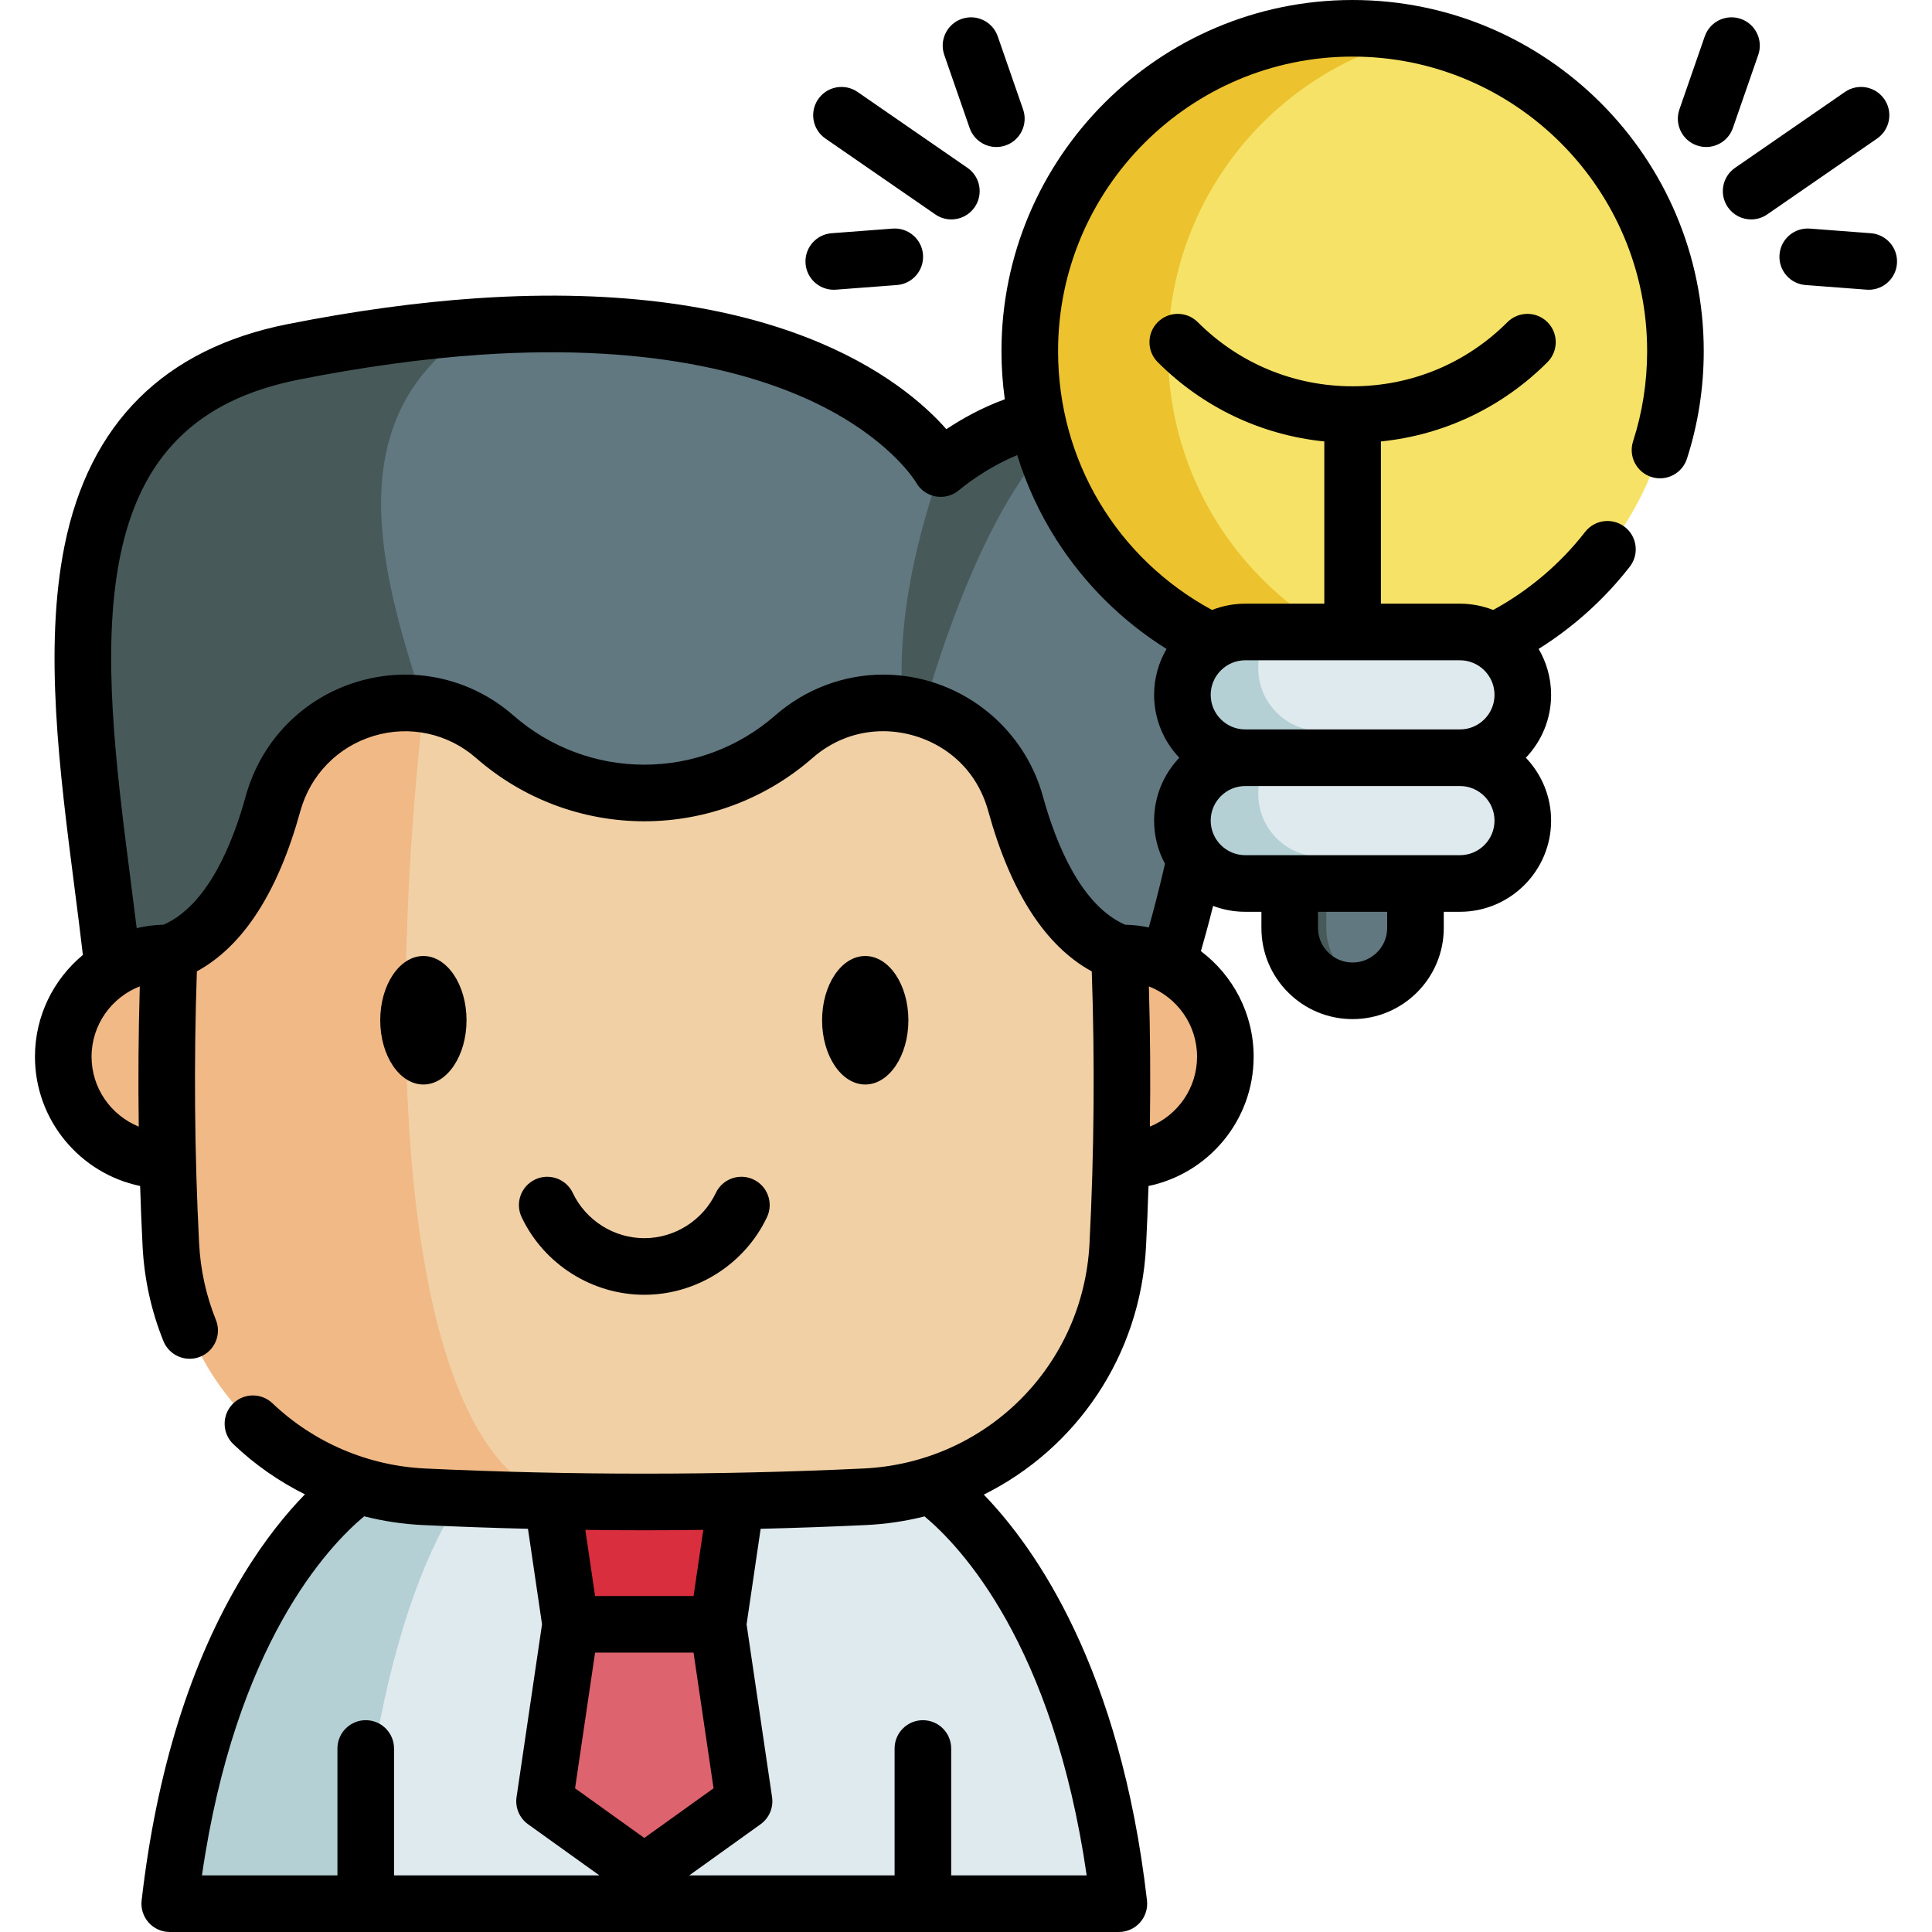 <svg id="Capa_1" enable-background="new 0 0 512 512" height="512" viewBox="0 0 512 512" width="512" xmlns="http://www.w3.org/2000/svg"><path d="m296.513 504.5h-251.53c9.02-78.43 43.23-106.16 49.89-110.87h151.75c6.66 4.71 40.87 32.44 49.89 110.87z" fill="#dfeaef"/><path d="m124.753 393.63c-4.04 4.71-24.77 32.44-30.24 110.87h-49.53c9.02-78.43 43.23-106.16 49.89-110.87z" fill="#b4d0d5"/><path d="m190.272 430.463h-39.048l-6.913-46.888h52.874z" fill="#d82e3d"/><path d="m309.415 255.38-186.76.8-92.74.39c-7.07-64.55-27.59-148.38 47.8-163.32 18.1-3.59 34.4-5.72 49.05-6.72 98.13-6.66 122.54 37.65 122.54 37.65s17.76-15.6 37.07-14.01c6.98.57 14.17 3.4 20.79 10.02 34.92 34.92 2.25 135.19 2.25 135.19z" fill="#617881"/><path d="m286.375 110.17c-22.94 15.76-37.95 62.92-44.9 89.8-6.8-27.38 1.51-57.52 7.83-75.79 0 0 17.76-15.6 37.07-14.01z" fill="#475959"/><path d="m112.315 186.61 10.34 69.57-92.74.39c-7.07-64.55-27.59-148.38 47.8-163.32 18.1-3.59 34.4-5.72 49.05-6.72 0 .01-.01.01-.01.01-37.75 23.22-26.09 64.58-14.44 100.07z" fill="#475959"/><path d="m297.057 307.533h.177c15.189 0 27.497-12.318 27.497-27.497 0-15.189-12.307-27.507-27.497-27.507-.198 0-.395 0-.593.01h-251.786c-.198-.01-.395-.01-.593-.01-15.189 0-27.497 12.318-27.497 27.507 0 15.179 12.307 27.497 27.497 27.497h.177" fill="#f1b986"/><path d="m297.325 286.48c0 14.48-.37 28.97-1.11 43.45-1.85 36.2-30.82 65.02-67.04 66.73-25.32 1.2-50.65 1.61-75.97 1.25h-.01c-13.63-.19-27.25-.61-40.88-1.25-36.21-1.71-65.18-30.53-67.04-66.73-1.32-25.8-1.46-51.59-.43-77.39h.01c14.12-5.23 22.52-21.49 27.51-39.57 5.12-18.55 22.89-28.69 39.95-26.36 6.65.91 13.2 3.72 18.84 8.66 11.33 9.92 25.46 14.88 39.59 14.88s28.27-4.96 39.6-14.88c7.02-6.15 15.43-8.99 23.71-8.99 15.45 0 30.44 9.9 35.08 26.69 4.98 18.08 13.38 34.34 27.51 39.57.46 11.32.68 22.63.68 33.94z" fill="#f1d0a5"/><path d="m153.195 397.91c-13.63-.19-27.25-.61-40.88-1.25-36.21-1.71-65.18-30.53-67.04-66.73-1.32-25.8-1.46-51.59-.43-77.39h.01c14.12-5.23 22.52-21.49 27.51-39.57 5.12-18.55 22.89-28.69 39.95-26.36-12.95 115.63 0 210.03 40.88 211.3z" fill="#f1b986"/><path d="m151.224 430.463h39.048l6.913 46.888-26.437 18.955-26.437-18.955z" fill="#dd636e"/><circle cx="358.454" cy="93.055" fill="#f6e266" r="85.555"/><path d="m376.777 176.636c-5.9 1.297-12.03 1.972-18.321 1.972-47.251 0-85.554-38.303-85.554-85.554s38.304-85.554 85.554-85.554c6.291 0 12.421.675 18.321 1.972-38.455 8.379-67.242 42.613-67.242 83.582s28.788 75.203 67.242 83.582z" fill="#ecc32e"/><path d="m386.897 200.807h-56.886c-9.203 0-16.663-7.46-16.663-16.663 0-9.203 7.46-16.663 16.663-16.663h56.886c9.203 0 16.663 7.46 16.663 16.663 0 9.203-7.461 16.663-16.663 16.663z" fill="#dfeaef"/><path d="m400.531 193.717c-.551.791-1.173 1.528-1.857 2.212-3.012 3.012-7.179 4.878-11.782 4.878h-56.882c-9.205 0-16.668-7.455-16.668-16.659 0-4.603 1.866-8.77 4.887-11.782 3.012-3.021 7.179-4.887 11.782-4.887h6.459c-1.91 2.71-3.03 6.015-3.03 9.578 0 9.196 7.455 16.659 16.659 16.659h50.432z" fill="#b4d0d5"/><path d="m375.116 234.131v11.782c0 9.205-7.463 16.659-16.659 16.659-4.602 0-8.77-1.866-11.79-4.878-3.012-3.012-4.878-7.179-4.878-11.782v-11.782" fill="#617881"/><path d="m363.307 261.853c-1.537.471-3.163.72-4.851.72-4.602 0-8.77-1.866-11.79-4.878-3.012-3.012-4.878-7.179-4.878-11.782v-11.781h9.703v11.781c0 4.603 1.866 8.77 4.878 11.782 1.909 1.91 4.282 3.358 6.938 4.158z" fill="#475959"/><path d="m386.897 234.133h-56.886c-9.203 0-16.663-7.46-16.663-16.663 0-9.203 7.46-16.663 16.663-16.663h56.886c9.203 0 16.663 7.46 16.663 16.663 0 9.203-7.461 16.663-16.663 16.663z" fill="#dfeaef"/><path d="m400.531 227.043c-.551.791-1.173 1.528-1.857 2.212-3.012 3.012-7.179 4.878-11.782 4.878h-56.882c-9.205 0-16.668-7.455-16.668-16.659 0-4.603 1.866-8.77 4.887-11.782 3.012-3.021 7.179-4.887 11.782-4.887h6.459c-1.91 2.71-3.03 6.015-3.03 9.578 0 9.196 7.455 16.659 16.659 16.659h50.432z" fill="#b4d0d5"/><path d="m358.46 0c-51.313 0-93.06 41.742-93.06 93.05 0 4.293.3 8.555.879 12.764-6.246 2.272-11.616 5.354-15.479 7.919-11.62-13.15-45.414-40.057-124.549-34.686-15.665 1.069-32.487 3.373-49.997 6.846-32.736 6.487-52.642 26.275-59.167 58.814-5.472 27.289-1.337 59.446 2.66 90.544.793 6.165 1.546 12.05 2.218 17.823-7.753 6.426-12.7 16.126-12.7 26.961 0 16.856 11.978 30.964 27.869 34.265.173 5.349.382 10.691.655 16.014.445 8.664 2.3 17.101 5.514 25.077 1.547 3.842 5.917 5.703 9.759 4.154 3.842-1.547 5.702-5.917 4.154-9.759-2.59-6.432-4.086-13.242-4.446-20.241-1.222-23.893-1.422-48.133-.596-72.123 12.285-6.707 21.494-20.958 27.416-42.457 2.661-9.634 9.953-17.095 19.507-19.957 9.506-2.847 19.642-.641 27.113 5.903 12.327 10.793 28.142 16.737 44.531 16.737 16.384 0 32.201-5.943 44.542-16.738 5.325-4.666 11.815-7.132 18.768-7.132 10.955 0 23.814 6.55 27.851 21.186 5.937 21.509 15.15 35.762 27.428 42.463.83 23.895.629 48.132-.598 72.118-1.659 32.456-27.412 58.087-59.904 59.621-38.532 1.82-77.611 1.821-116.152 0-15.149-.716-29.522-6.856-40.471-17.288-3-2.858-7.747-2.744-10.604.256-2.857 2.999-2.743 7.747.256 10.604 5.657 5.39 12.059 9.84 18.952 13.278-4.784 4.904-10.567 11.888-16.407 21.512-13.89 22.891-22.93 51.864-26.869 86.114-.245 2.125.43 4.252 1.853 5.848s3.46 2.509 5.598 2.509h251.53c2.138 0 4.175-.913 5.598-2.509s2.097-3.724 1.853-5.848c-7.071-61.484-29.547-93.399-43.252-107.553 24.487-12.162 41.516-36.765 42.998-65.777.272-5.327.482-10.668.655-16.013 15.889-3.303 27.865-17.41 27.865-34.264 0-11.418-5.495-21.575-13.977-27.969.869-2.998 2-7.085 3.229-11.993 2.654 1.005 5.527 1.559 8.528 1.559h4.277v4.28c0 6.455 2.513 12.523 7.083 17.093 4.57 4.557 10.638 7.067 17.085 7.067 13.322 0 24.16-10.838 24.16-24.16v-4.28h4.281c13.323 0 24.163-10.839 24.163-24.163 0-6.456-2.55-12.324-6.689-16.663 4.139-4.339 6.689-10.207 6.689-16.663 0-4.438-1.208-8.596-3.304-12.174 9.237-5.79 17.477-13.201 24.157-21.799 2.542-3.271 1.95-7.983-1.321-10.524s-7.983-1.949-10.524 1.321c-6.574 8.461-14.947 15.553-24.363 20.683-2.731-1.073-5.701-1.67-8.808-1.67h-20.941v-42.993c16.671-1.691 32.127-8.997 44.136-21.006 2.929-2.929 2.929-7.678 0-10.606-2.929-2.929-7.678-2.929-10.606 0-10.96 10.96-25.532 16.996-41.031 16.996-15.5 0-30.072-6.036-41.032-16.996-2.928-2.929-7.677-2.929-10.606 0s-2.929 7.677 0 10.606c12.01 12.01 27.468 19.316 44.14 21.006v42.993h-20.945c-3.108 0-6.078.596-8.81 1.67-25.256-13.69-40.801-39.651-40.801-68.602 0-43.037 35.018-78.05 78.06-78.05 43.037 0 78.05 35.013 78.05 78.05 0 8.183-1.254 16.228-3.729 23.911-1.27 3.943.897 8.168 4.84 9.438 3.947 1.271 8.169-.897 9.438-4.84 2.954-9.171 4.451-18.762 4.451-28.509-.001-51.306-41.744-93.048-93.051-93.048zm-169.362 473.921-18.35 13.157-18.35-13.157 5.301-35.958h26.098zm-18.344-68.387c5.21 0 10.419-.037 15.626-.102l-2.582 17.529h-26.097l-2.582-17.529c5.211.064 10.422.102 15.635.102zm-74.245-3.696c5.031 1.272 10.203 2.066 15.456 2.314 9.291.439 18.613.765 27.95.995l3.727 25.308-6.753 45.802c-.41 2.778.768 5.553 3.05 7.189l18.905 13.554h-54.421v-33.63c0-4.142-3.358-7.5-7.5-7.5s-7.5 3.358-7.5 7.5v33.63h-35.906c8.882-61.397 33.52-87.284 42.992-95.162zm191.47 95.162h-35.906v-33.63c0-4.142-3.358-7.5-7.5-7.5s-7.5 3.358-7.5 7.5v33.63h-54.422l18.903-13.553c2.282-1.636 3.459-4.411 3.05-7.189l-6.751-45.789 3.729-25.322c9.338-.23 18.66-.557 27.95-.995 5.327-.251 10.501-1.04 15.485-2.288 9.498 7.909 34.091 33.81 42.962 95.136zm-263.714-216.964c0-8.483 5.313-15.731 12.777-18.636-.36 12.359-.446 24.771-.273 37.163-7.322-2.972-12.504-10.151-12.504-18.527zm280.468 18.524c.175-12.414.089-24.825-.273-37.158 7.461 2.907 12.771 10.154 12.771 18.634 0 8.374-5.179 15.551-12.498 18.524zm62.883-52.647c0 5.051-4.109 9.16-9.16 9.16-2.449 0-4.755-.955-6.487-2.681-1.729-1.729-2.681-4.03-2.681-6.479v-4.28h18.328zm19.281-19.28h-56.886c-5.052 0-9.163-4.11-9.163-9.163s4.11-9.163 9.163-9.163h56.886c5.052 0 9.163 4.11 9.163 9.163-.001 5.052-4.111 9.163-9.163 9.163zm0-51.652c5.052 0 9.163 4.11 9.163 9.163 0 5.052-4.11 9.163-9.163 9.163h-56.886c-5.052 0-9.163-4.11-9.163-9.163s4.11-9.163 9.163-9.163zm-77.75-3.003c-2.093 3.576-3.299 7.732-3.299 12.166 0 6.456 2.55 12.324 6.689 16.663-4.139 4.339-6.689 10.207-6.689 16.663 0 4.134 1.045 8.027 2.882 11.433-1.558 6.848-3.1 12.666-4.286 16.877-2.043-.43-4.153-.673-6.309-.728-11.602-5.118-18.232-21.24-21.776-34.076-5.227-18.957-22.626-32.197-42.31-32.197-10.491 0-20.667 3.853-28.648 10.845-9.602 8.399-21.911 13.025-34.662 13.025-12.753 0-25.058-4.625-34.649-13.022-11.379-9.965-26.817-13.325-41.299-8.987-14.529 4.352-25.618 15.691-29.663 30.337-3.534 12.831-10.153 28.948-21.764 34.073-2.451.062-4.84.376-7.142.92-.506-4.124-1.041-8.308-1.597-12.633-3.844-29.896-7.818-60.811-2.831-85.683 5.365-26.757 20.419-41.708 47.376-47.05 16.887-3.35 33.071-5.568 48.099-6.594 47.979-3.257 76.913 6.224 92.735 14.752 16.841 9.077 22.707 19 22.728 19.034 1.097 1.99 3.037 3.376 5.275 3.769 2.235.393 4.534-.252 6.242-1.751.079-.069 6.537-5.593 15.323-9.197 2.442 7.884 5.923 15.443 10.414 22.472 7.492 11.726 17.461 21.572 29.161 28.889z"/><path d="m170.748 343.129c13.819 0 26.578-8.068 32.504-20.555 1.776-3.742.182-8.216-3.56-9.992-3.744-1.776-8.216-.182-9.992 3.56-3.456 7.282-10.895 11.987-18.952 11.987s-15.497-4.705-18.953-11.987c-1.776-3.741-6.249-5.337-9.991-3.56-3.742 1.776-5.336 6.249-3.56 9.991 5.927 12.488 18.685 20.556 32.504 20.556z"/><path d="m123.635 270.378c0-9.389-5.129-17.027-11.435-17.027s-11.435 7.639-11.435 17.027 5.13 17.027 11.435 17.027 11.435-7.638 11.435-17.027z"/><ellipse cx="229.297" cy="270.378" rx="11.435" ry="17.027"/><path d="m459.234 33.914 6.718-19.365c1.357-3.913-.714-8.186-4.628-9.544-3.912-1.357-8.186.714-9.544 4.627l-6.718 19.365c-1.357 3.913.714 8.186 4.628 9.544.813.282 1.643.416 2.458.416 3.106.001 6.011-1.943 7.086-5.043z"/><path d="m499.365 26.279c-2.354-3.408-7.025-4.264-10.433-1.911l-29.124 20.108c-3.409 2.354-4.264 7.025-1.911 10.433 1.456 2.108 3.797 3.24 6.179 3.24 1.469 0 2.954-.431 4.254-1.329l29.124-20.108c3.409-2.354 4.264-7.025 1.911-10.433z"/><path d="m495.802 61.809-16.168-1.228c-4.138-.313-7.733 2.781-8.046 6.911s2.78 7.733 6.911 8.046l16.168 1.228c.193.015.385.022.576.022 3.884 0 7.172-2.995 7.471-6.932.312-4.131-2.782-7.733-6.912-8.047z"/><path d="m256.958 33.914c1.076 3.1 3.979 5.044 7.085 5.044.815 0 1.645-.134 2.458-.416 3.914-1.358 5.985-5.631 4.628-9.544l-6.718-19.365c-1.358-3.914-5.631-5.985-9.544-4.627-3.914 1.358-5.985 5.631-4.628 9.544z"/><path d="m218.739 36.712 29.124 20.108c1.301.898 2.785 1.329 4.254 1.329 2.381 0 4.723-1.132 6.179-3.24 2.354-3.408 1.498-8.08-1.911-10.433l-29.124-20.108c-3.409-2.353-8.079-1.498-10.433 1.911-2.354 3.408-1.498 8.079 1.911 10.433z"/><path d="m220.95 76.788c.19 0 .383-.007.576-.022l16.168-1.228c4.13-.314 7.224-3.916 6.911-8.046s-3.919-7.223-8.046-6.911l-16.168 1.228c-4.13.314-7.224 3.916-6.911 8.046.299 3.938 3.586 6.933 7.47 6.933z"/></svg>
